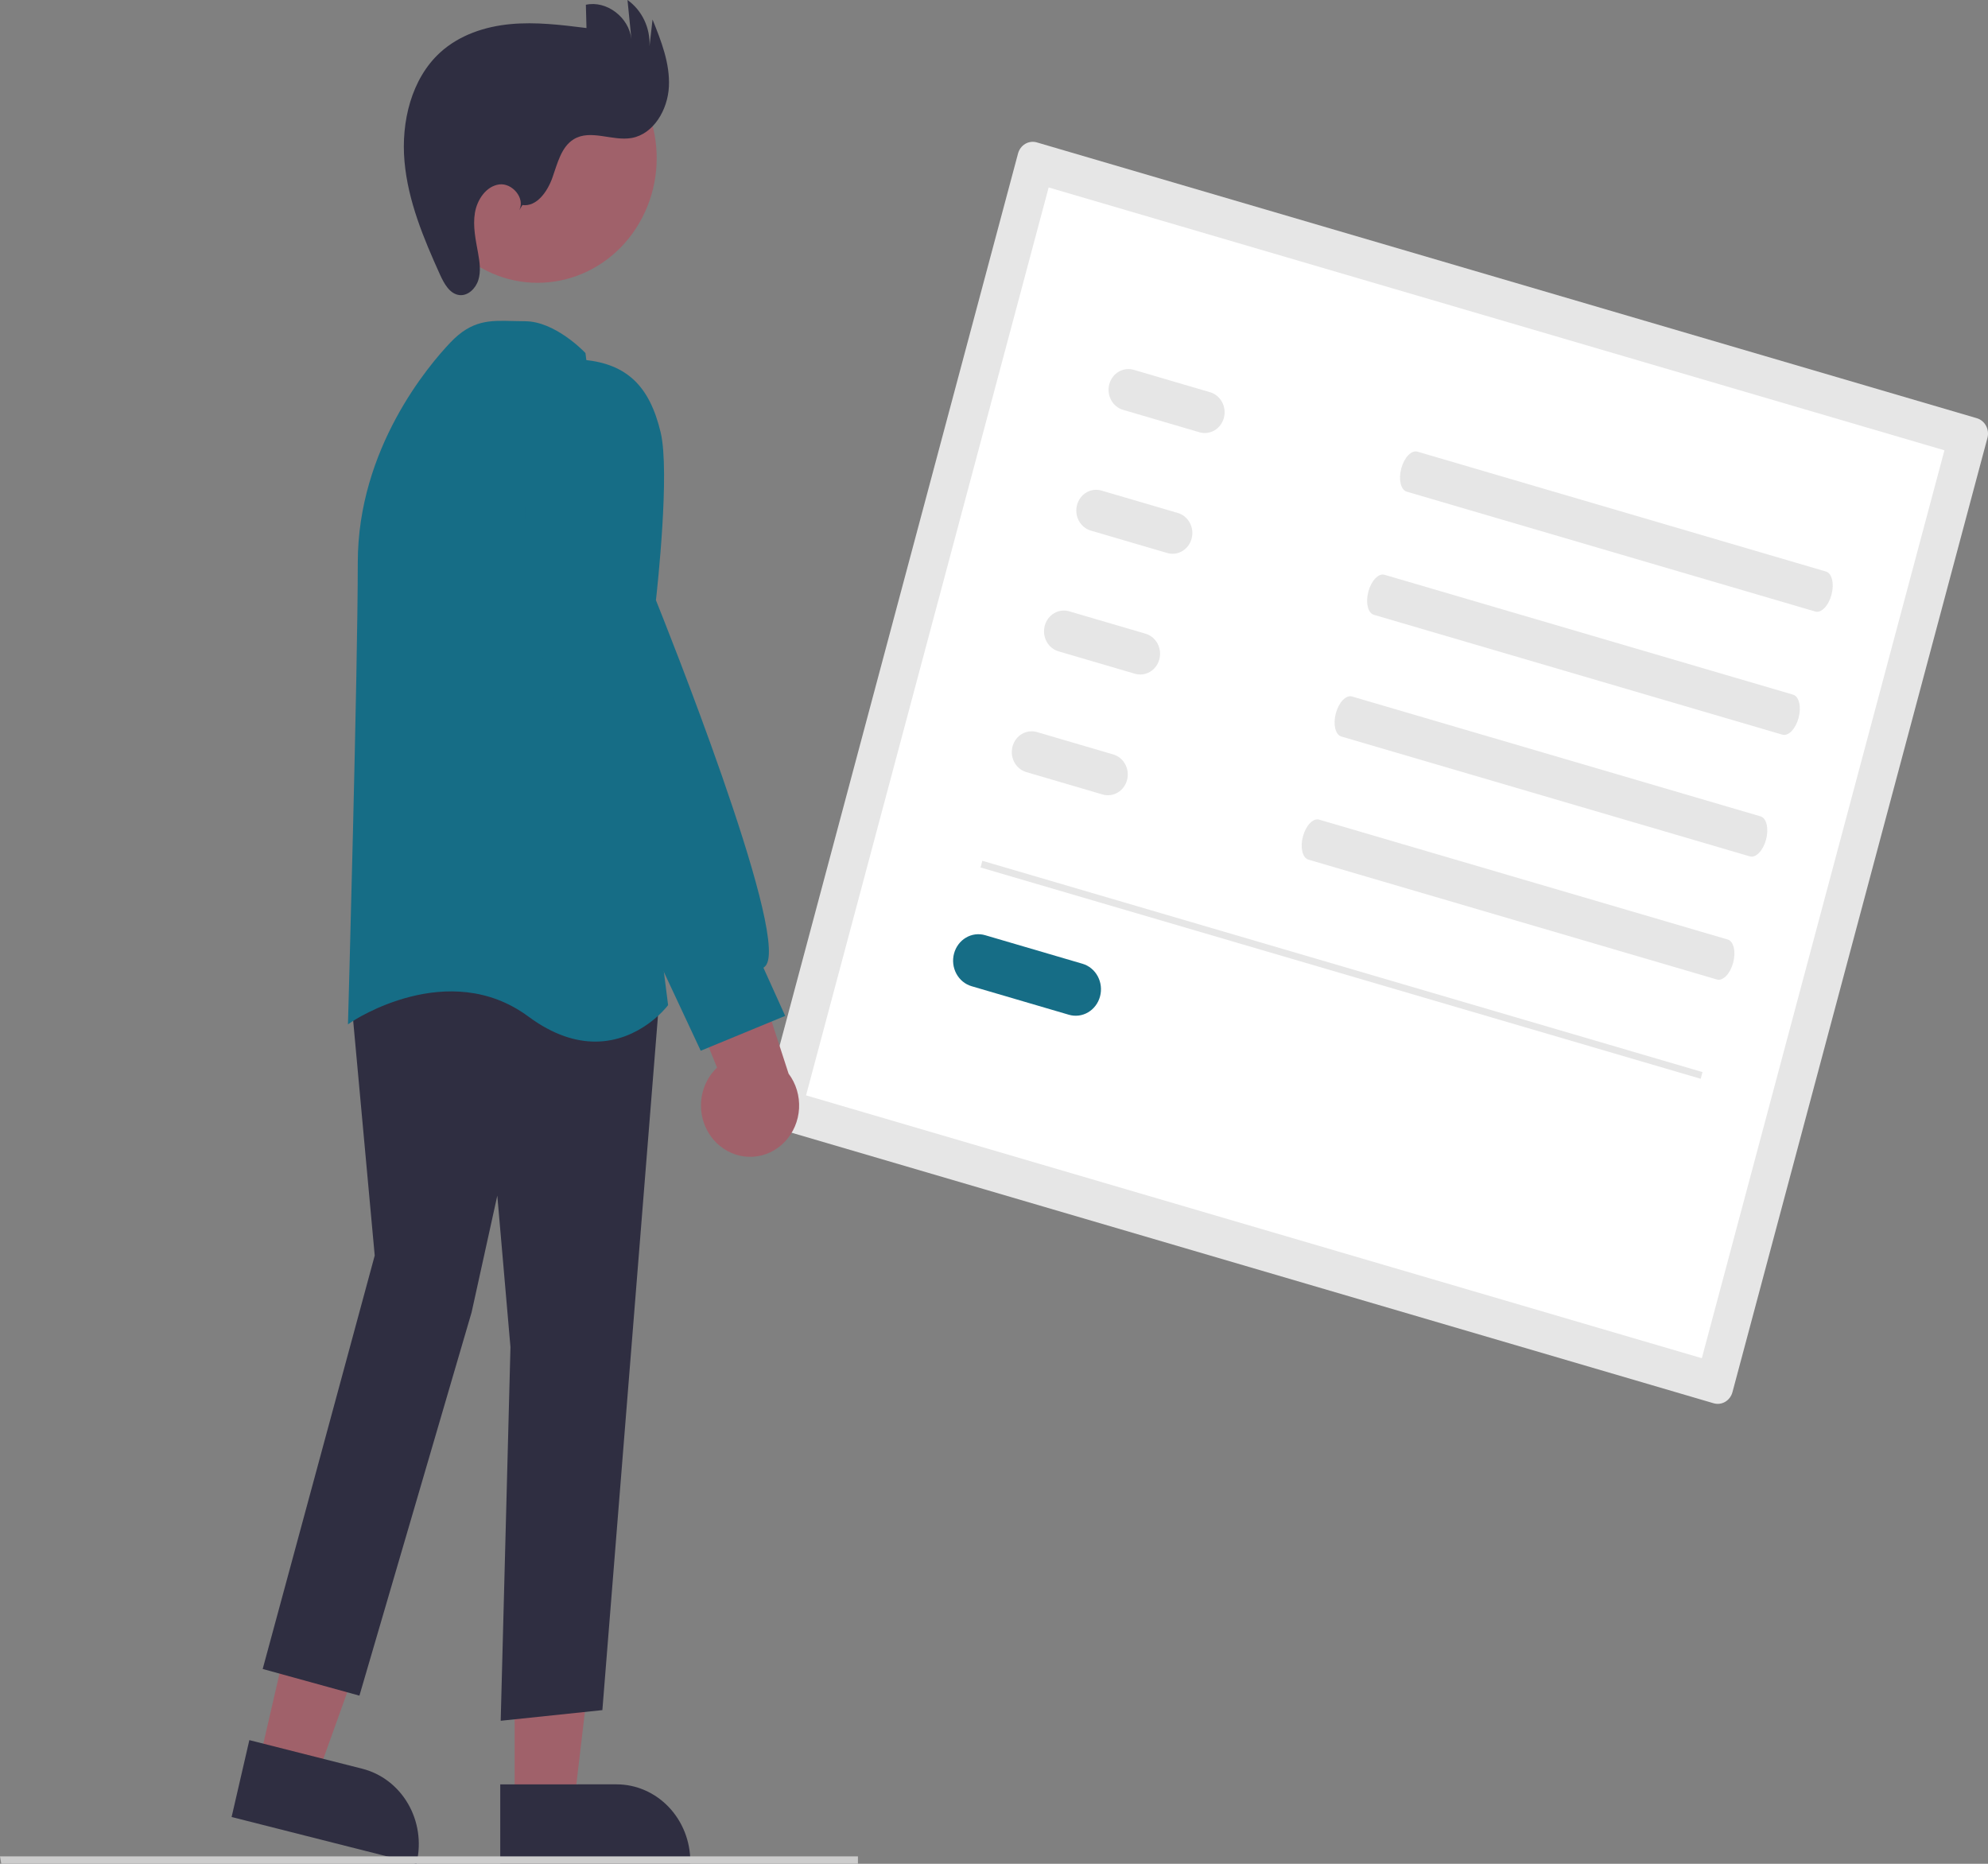 <svg width="400" height="375" viewBox="0 0 400 375" fill="none" xmlns="http://www.w3.org/2000/svg">
<rect x="0" y="0" width="400" height="375" fill="#808080" stroke="none"/>
<g clip-path="url(#clip0_758_1364)">
<path d="M397.758 84.146C398.542 84.377 399.206 84.924 399.604 85.667C400.003 86.41 400.105 87.289 399.886 88.11L348.581 280.11C348.36 280.931 347.838 281.626 347.129 282.044C346.42 282.462 345.581 282.569 344.798 282.34L155.659 226.844C154.876 226.613 154.212 226.066 153.813 225.323C153.414 224.58 153.313 223.701 153.531 222.88L204.837 30.88C205.057 30.06 205.579 29.364 206.288 28.946C206.998 28.528 207.836 28.422 208.62 28.651L397.758 84.146Z" fill="#E6E6E6"/>
<path d="M342.421 273.273L162.184 220.389L210.997 37.717L391.234 90.601L342.421 273.273Z" fill="white"/>
<path d="M367.405 114.993C368.607 115.345 369.103 117.439 368.51 119.658C367.917 121.878 366.456 123.397 365.253 123.044L283.05 98.925C281.847 98.572 281.352 96.479 281.945 94.259C282.538 92.039 283.999 90.52 285.201 90.873L367.405 114.993Z" fill="#E6E6E6"/>
<path d="M360.785 139.767C361.987 140.119 362.483 142.213 361.89 144.432C361.297 146.652 359.836 148.171 358.633 147.818L276.43 123.699C275.227 123.346 274.731 121.253 275.325 119.033C275.918 116.813 277.379 115.294 278.581 115.647L360.785 139.767Z" fill="#E6E6E6"/>
<path d="M354.24 164.255C355.443 164.608 355.939 166.701 355.346 168.921C354.752 171.141 353.291 172.659 352.089 172.307L269.885 148.187C268.683 147.834 268.187 145.741 268.78 143.522C269.373 141.302 270.834 139.783 272.037 140.136L354.24 164.255Z" fill="#E6E6E6"/>
<path d="M347.62 189.029C348.823 189.382 349.319 191.475 348.725 193.695C348.132 195.914 346.671 197.433 345.469 197.081L263.265 172.961C262.063 172.608 261.567 170.515 262.16 168.295C262.753 166.076 264.214 164.557 265.417 164.91L347.62 189.029Z" fill="#E6E6E6"/>
<path d="M243.484 78.918C243.989 79.066 244.461 79.317 244.874 79.655C245.286 79.994 245.631 80.415 245.888 80.894C246.146 81.373 246.31 81.9 246.373 82.445C246.436 82.991 246.395 83.544 246.254 84.073C246.113 84.602 245.873 85.097 245.549 85.529C245.225 85.961 244.823 86.321 244.366 86.591C243.909 86.86 243.406 87.032 242.885 87.097C242.365 87.162 241.837 87.119 241.332 86.97L225.965 82.461C224.946 82.162 224.082 81.451 223.563 80.485C223.044 79.519 222.913 78.376 223.198 77.308C223.484 76.24 224.162 75.335 225.084 74.791C226.007 74.248 227.097 74.111 228.116 74.409L243.484 78.918Z" fill="#E6E6E6"/>
<path d="M236.992 103.212C237.497 103.36 237.969 103.61 238.382 103.949C238.795 104.288 239.139 104.709 239.397 105.188C239.654 105.667 239.819 106.194 239.881 106.739C239.944 107.285 239.904 107.838 239.762 108.367C239.621 108.896 239.382 109.391 239.058 109.823C238.734 110.255 238.332 110.615 237.874 110.884C237.417 111.154 236.914 111.326 236.393 111.391C235.873 111.456 235.345 111.413 234.84 111.264L219.473 106.755C218.454 106.456 217.59 105.745 217.071 104.779C216.553 103.812 216.421 102.67 216.707 101.602C216.992 100.534 217.67 99.629 218.593 99.085C219.515 98.542 220.605 98.404 221.624 98.703L236.992 103.212Z" fill="#E6E6E6"/>
<path d="M230.5 127.506C231.004 127.654 231.476 127.905 231.888 128.244C232.3 128.583 232.644 129.004 232.901 129.482C233.158 129.961 233.322 130.488 233.385 131.033C233.448 131.578 233.407 132.131 233.266 132.659C233.125 133.188 232.885 133.682 232.562 134.114C232.238 134.546 231.837 134.907 231.38 135.176C230.923 135.445 230.42 135.617 229.9 135.683C229.38 135.748 228.853 135.706 228.348 135.558L212.981 131.049C211.962 130.75 211.098 130.039 210.579 129.073C210.06 128.106 209.929 126.963 210.215 125.896C210.5 124.828 211.178 123.923 212.1 123.379C213.023 122.836 214.113 122.698 215.132 122.997L230.5 127.506Z" fill="#E6E6E6"/>
<path d="M224.008 151.8C225.026 152.1 225.889 152.811 226.407 153.777C226.925 154.743 227.055 155.885 226.77 156.952C226.485 158.019 225.808 158.923 224.886 159.467C223.965 160.011 222.875 160.149 221.857 159.852L206.489 155.343C205.472 155.043 204.609 154.332 204.091 153.366C203.573 152.4 203.443 151.258 203.728 150.191C204.013 149.124 204.69 148.219 205.612 147.676C206.533 147.132 207.622 146.993 208.641 147.291L224.008 151.8Z" fill="#E6E6E6"/>
<path d="M217.806 193.91C218.449 194.098 219.051 194.417 219.577 194.849C220.103 195.28 220.542 195.817 220.87 196.427C221.198 197.037 221.408 197.708 221.488 198.403C221.568 199.098 221.516 199.803 221.336 200.477C221.156 201.151 220.851 201.782 220.438 202.332C220.025 202.883 219.513 203.342 218.931 203.685C218.348 204.028 217.707 204.247 217.043 204.33C216.38 204.413 215.708 204.359 215.064 204.169L195.483 198.424C194.185 198.043 193.084 197.137 192.423 195.905C191.762 194.674 191.595 193.218 191.958 191.857C192.322 190.497 193.186 189.344 194.361 188.651C195.537 187.958 196.926 187.783 198.224 188.164L217.806 193.91Z" fill="#166D86"/>
<path d="M197.654 173.19L342.555 215.705L342.194 217.055L197.294 174.539L197.654 173.19Z" fill="#E6E6E6"/>
<path d="M52.104 354.648L63.725 357.592L80.092 312.022L62.94 307.677L52.104 354.648Z" fill="#A0616A"/>
<path d="M83.775 375L83.854 374.659C84.775 370.648 84.139 366.417 82.087 362.895C80.035 359.374 76.734 356.849 72.907 355.875L50.17 350.115L46.601 365.583L83.775 375Z" fill="#2F2E41"/>
<path d="M103.55 362.944L115.505 362.943L121.193 314.62L103.548 314.62L103.55 362.944Z" fill="#A0616A"/>
<path d="M100.654 374.927L138.898 374.926V374.575C138.898 370.448 137.333 366.489 134.548 363.571C131.763 360.652 127.985 359.013 124.046 359.013H124.045L100.653 359.014L100.654 374.927Z" fill="#2F2E41"/>
<path d="M121.202 344.079L132.811 199.106L84.756 189.825L84.566 189.789L70.501 199.263L75.396 252.617L52.856 335.799L72.318 341.166L94.895 264.019L100.061 240.559L102.709 271.044L100.744 346.222L121.202 344.079Z" fill="#2F2E41"/>
<path d="M134.299 202.395L134.426 202.226L117.82 71.209L117.798 71.037L117.681 70.915C117.437 70.658 111.618 64.634 105.634 64.634C104.769 64.634 103.946 64.611 103.157 64.59C98.578 64.465 94.96 64.365 90.661 68.871C86.281 73.46 71.989 90.22 71.989 113.174C71.989 135.391 70.058 204.436 70.039 205.13L70.011 206.105L70.792 205.573C70.984 205.443 90.207 192.618 106.328 204.54C111.366 208.267 115.892 209.573 119.762 209.573C128.769 209.573 134.222 202.498 134.299 202.395Z" fill="#166D86"/>
<path d="M96.688 53.823C85.08 47.174 80.814 31.924 87.159 19.761C93.505 7.598 108.058 3.128 119.665 9.777C131.273 16.426 135.539 31.676 129.194 43.839C122.848 56.002 108.295 60.472 96.688 53.823Z" fill="#A0616A"/>
<path d="M144.843 230.551C143.71 229.631 142.783 228.462 142.128 227.125C141.473 225.789 141.105 224.319 141.051 222.818C140.996 221.316 141.257 219.821 141.814 218.437C142.371 217.052 143.211 215.813 144.274 214.805L130.672 181.185L148.482 184.619L158.669 216.02C160.165 218.004 160.915 220.495 160.777 223.02C160.638 225.545 159.62 227.929 157.916 229.72C156.212 231.512 153.939 232.585 151.53 232.739C149.121 232.892 146.742 232.113 144.843 230.551Z" fill="#A0616A"/>
<path d="M157.986 204.398L153.606 194.708C153.876 194.538 154.099 194.295 154.253 194.006C158.345 186.574 133.626 124.858 131.978 120.764C132.229 118.538 134.824 94.944 132.927 86.992C130.693 77.63 126.107 73.267 117.592 72.403C108.202 71.478 105.668 84.841 105.644 84.977L105.635 119.329L116.413 158.873L140.991 211.413L157.986 204.398Z" fill="#166D86"/>
<path d="M105.114 41.256C107.985 41.647 110.151 38.569 111.156 35.723C112.16 32.878 112.926 29.565 115.422 28.028C118.832 25.927 123.196 28.453 127.096 27.761C131.501 26.978 134.365 22.087 134.589 17.411C134.814 12.736 133.038 8.239 131.296 3.929L130.688 9.286C130.769 7.47 130.404 5.663 129.629 4.037C128.853 2.411 127.692 1.021 126.257 0L127.041 7.861C126.55 3.457 122.022 0.045 117.882 0.957L118.005 5.641C112.918 5.007 107.786 4.372 102.684 4.855C97.582 5.338 92.444 7.03 88.576 10.551C82.792 15.818 80.679 24.491 81.388 32.486C82.098 40.482 85.248 47.993 88.53 55.249C89.356 57.075 90.499 59.135 92.414 59.368C94.135 59.577 95.71 58.069 96.245 56.343C96.78 54.616 96.519 52.74 96.198 50.956C95.714 48.261 95.104 45.506 95.559 42.806C96.014 40.105 97.868 37.437 100.466 37.105C103.064 36.775 105.722 39.886 104.473 42.296L105.114 41.256Z" fill="#2F2E41"/>
<path d="M0.256 374.984H172.624V373.509H9.15527e-05L0.256 374.984Z" fill="#CCCCCC"/>
</g>
<defs>
<clipPath id="clip0_758_1364">
<rect width="400" height="375" fill="white" transform="matrix(-1 0 0 1 400 0)"/>
</clipPath>
</defs>
</svg>
